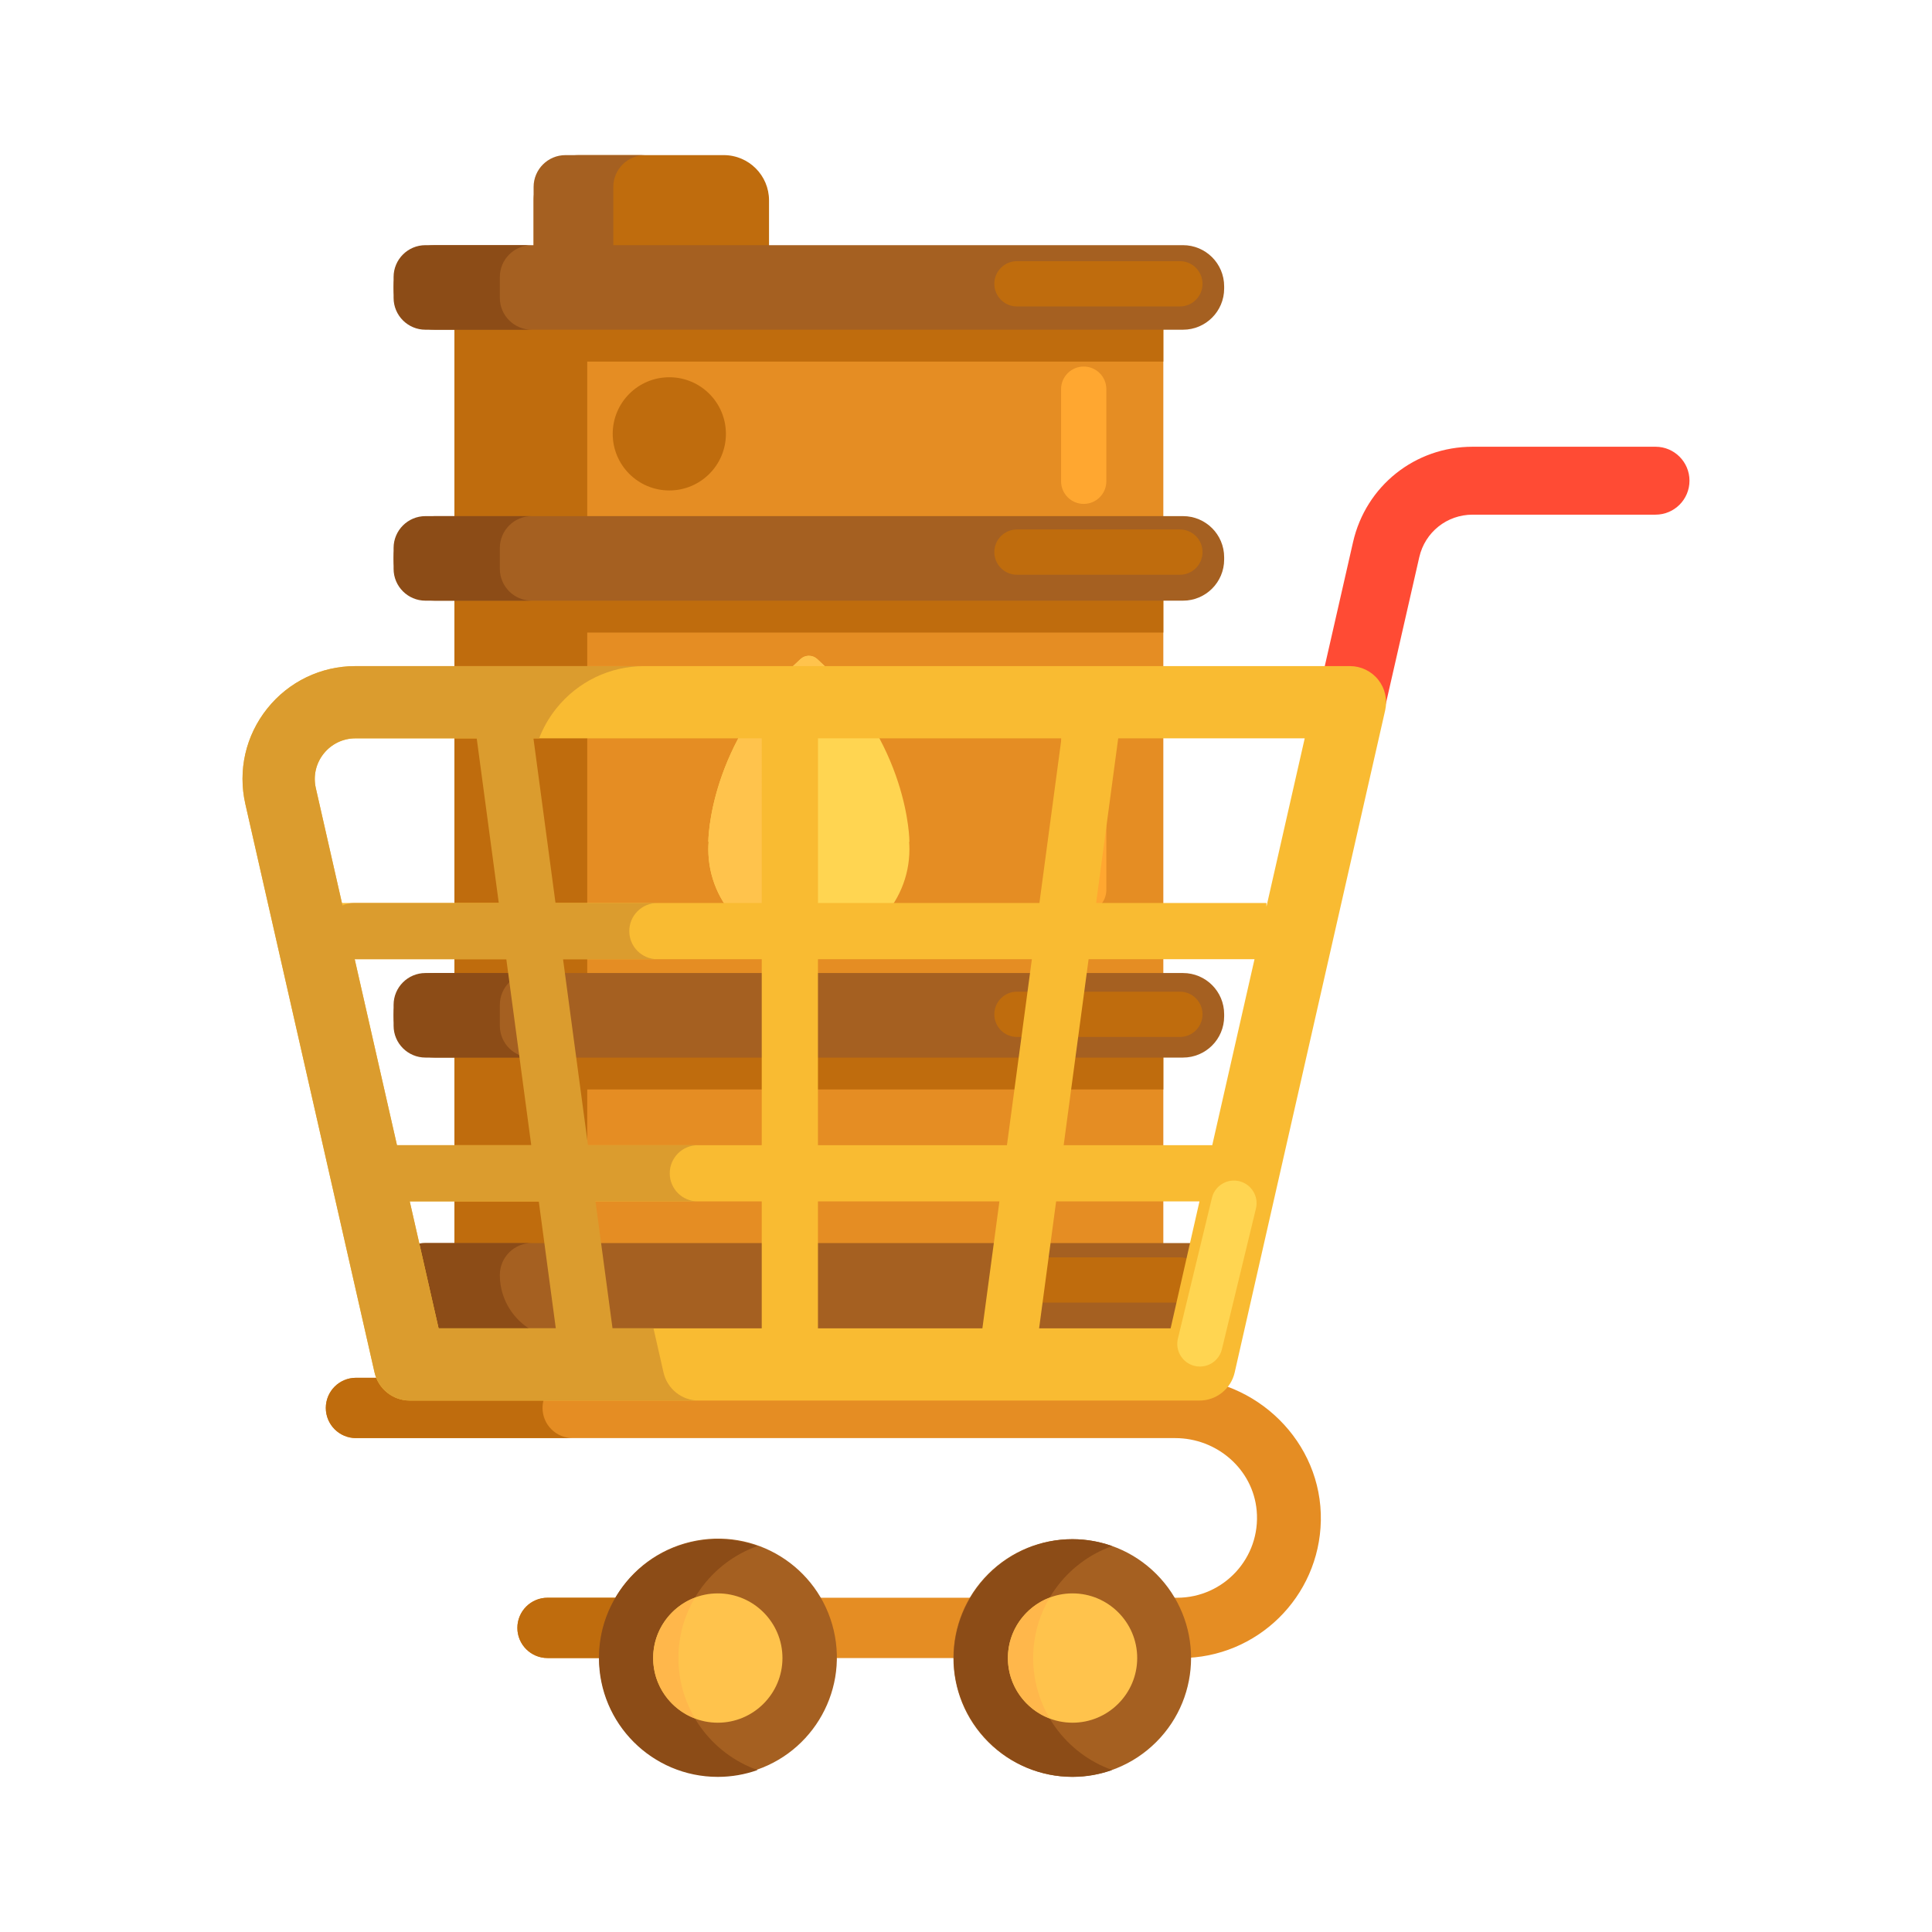 <?xml version="1.0" encoding="utf-8"?>
<!-- Generator: Adobe Illustrator 22.1.0, SVG Export Plug-In . SVG Version: 6.00 Build 0)  -->
<svg xmlns="http://www.w3.org/2000/svg" xmlns:xlink="http://www.w3.org/1999/xlink" version="1.1" id="Layer_1" x="0px" y="0px" viewBox="0 0 512 512" style="enable-background:new 0 0 512 512;" xml:space="preserve" width="512" height="512">
<style type="text/css">
	.st0{fill:#BF6C0D;}
	.st1{fill:#A56021;}
	.st2{fill:#8C4C17;}
	.st3{fill:#FFA730;}
	.st4{fill:#E58D23;}
	.st5{fill:#FFC34C;}
	.st6{fill:#FFDF74;}
	.st7{fill:#FFB74B;}
	.st8{fill:#FFD551;}
	.st9{fill:#F9BB32;}
	.st10{fill:#DB9C2E;}
	.st11{fill:#FCE575;}
	.st12{fill:#FFF4C1;}
	.st13{fill:#EACF32;}
	.st14{fill:#CCC033;}
	.st15{fill:#99AF17;}
	.st16{fill:#FF624B;}
	.st17{fill:#FF4B34;}
</style>
<g>
	<g>
		<g>
			<path class="st0" d="M191.8,41.109h-38.39c-6.627,0-12,5.373-12,12v22.276h62.39V53.109     C203.8,46.482,198.427,41.109,191.8,41.109z"/>
		</g>
	</g>
	<g>
		<g>
			<path class="st1" d="M149.858,41.109c-4.666,0-8.448,3.782-8.448,8.448v25.828h21.119V49.557c0-4.666,3.782-8.448,8.448-8.448     H149.858z"/>
		</g>
	</g>
	<g>
		<g>
			<rect x="120.425" y="75.385" class="st4" width="187.869" height="262.046"/>
		</g>
	</g>
	<g>
		<g>
			<rect x="120.425" y="75.385" class="st0" width="35.199" height="262.046"/>
		</g>
	</g>
	<g>
		<g>
			<path class="st1" d="M316.189,329.426H112.53c-4.543,0-8.225,3.683-8.225,8.225v0.668c0,9.085,7.365,16.45,16.45,16.45h187.209     c9.085,0,16.45-7.365,16.45-16.45v-0.668C324.415,333.109,320.732,329.426,316.189,329.426z"/>
		</g>
	</g>
	<g>
		<g>
			<path class="st8" d="M241.005,223.094c0,0,0.073-26.229-24.456-48.457c-1.243-1.126-3.136-1.126-4.379,0     c-24.529,22.228-24.456,48.457-24.456,48.457l0.079,0.006c-0.047,0.647-0.079,1.298-0.079,1.957     c0,14.716,11.93,26.646,26.646,26.646c14.716,0,26.646-11.93,26.646-26.646c0-0.659-0.032-1.31-0.079-1.957L241.005,223.094z"/>
		</g>
	</g>
	<g>
		<g>
			<path class="st2" d="M132.464,337.874L132.464,337.874c0-4.666,3.782-8.448,8.448-8.448h-28.159     c-4.666,0-8.448,3.782-8.448,8.448v0c0,9.331,7.564,16.896,16.896,16.896h28.159C140.028,354.77,132.464,347.205,132.464,337.874     z"/>
		</g>
	</g>
	<g>
		<g>
			<rect x="120.425" y="145.225" class="st0" width="187.869" height="22.407"/>
		</g>
	</g>
	<g>
		<g>
			<rect x="120.425" y="75.385" class="st0" width="187.869" height="20.442"/>
		</g>
	</g>
	<g>
		<g>
			<path class="st1" d="M313.506,64.972H115.213c-6.025,0-10.908,4.884-10.908,10.908v0.59c0,6.025,4.884,10.908,10.908,10.908     h198.293c6.024,0,10.908-4.884,10.908-10.908v-0.59C324.415,69.856,319.531,64.972,313.506,64.972z"/>
		</g>
	</g>
	<g>
		<g>
			<path class="st1" d="M313.506,136.778H115.213c-6.025,0-10.908,4.884-10.908,10.908v0.59c0,6.025,4.884,10.908,10.908,10.908     h198.293c6.024,0,10.908-4.884,10.908-10.908v-0.59C324.415,141.661,319.531,136.778,313.506,136.778z"/>
		</g>
	</g>
	<g>
		<g>
			<path class="st2" d="M132.464,78.931V73.42c0-4.666,3.782-8.448,8.448-8.448h-28.159c-4.666,0-8.448,3.782-8.448,8.448v5.511     c0,4.666,3.782,8.448,8.448,8.448h28.159C136.246,87.379,132.464,83.597,132.464,78.931z"/>
		</g>
	</g>
	<g>
		<g>
			<path class="st2" d="M132.464,150.737v-5.511c0-4.666,3.782-8.448,8.448-8.448h-28.159c-4.666,0-8.448,3.782-8.448,8.448v5.511     c0,4.666,3.782,8.448,8.448,8.448h28.159C136.246,159.184,132.464,155.402,132.464,150.737z"/>
		</g>
	</g>
	<g>
		<g>
			<rect x="120.425" y="266.309" class="st0" width="187.869" height="22.407"/>
		</g>
	</g>
	<g>
		<g>
			<path class="st1" d="M313.506,257.862H115.213c-6.025,0-10.908,4.884-10.908,10.908v0.59c0,6.025,4.884,10.908,10.908,10.908     h198.293c6.024,0,10.908-4.884,10.908-10.908v-0.59C324.415,262.745,319.531,257.862,313.506,257.862z"/>
		</g>
	</g>
	<g>
		<g>
			<path class="st2" d="M132.464,271.821v-5.511c0-4.666,3.782-8.448,8.448-8.448h-28.159c-4.666,0-8.448,3.782-8.448,8.448v5.511     c0,4.666,3.782,8.448,8.448,8.448h28.159C136.246,280.268,132.464,276.486,132.464,271.821z"/>
		</g>
	</g>
	<g>
		<g>
			<path class="st5" d="M203.202,225.056c0-0.659,0.032-1.31,0.079-1.956l-0.079-0.006c0,0-0.046-22.089,18.902-42.904     c-1.699-1.867-3.536-3.724-5.554-5.553c-1.243-1.126-3.136-1.126-4.379,0c-24.529,22.228-24.456,48.457-24.456,48.457     l0.079,0.006c-0.047,0.647-0.079,1.298-0.079,1.956c0,14.716,11.93,26.646,26.646,26.646c2.694,0,5.293-0.404,7.744-1.147     C211.165,247.237,203.202,237.078,203.202,225.056z"/>
		</g>
	</g>
	<g>
		<g>
			<path class="st3" d="M287.194,180.062c-3.313,0-6,2.687-6,6v49.748c0,3.313,2.687,6,6,6s6-2.687,6-6v-49.748     C293.194,182.749,290.508,180.062,287.194,180.062z"/>
		</g>
	</g>
	<g>
		<g>
			<path class="st0" d="M312.682,262.806h-43.177c-3.313,0-6,2.687-6,6s2.687,6,6,6h43.177c3.313,0,6-2.687,6-6     S315.995,262.806,312.682,262.806z"/>
		</g>
	</g>
	<g>
		<g>
			<path class="st0" d="M312.682,140.314h-43.177c-3.313,0-6,2.687-6,6s2.687,6,6,6h43.177c3.313,0,6-2.687,6-6     S315.995,140.314,312.682,140.314z"/>
		</g>
	</g>
	<g>
		<g>
			<path class="st0" d="M312.682,69.213h-43.177c-3.313,0-6,2.687-6,6s2.687,6,6,6h43.177c3.313,0,6-2.687,6-6     S315.995,69.213,312.682,69.213z"/>
		</g>
	</g>
	<g>
		<g>
			<path class="st0" d="M312.682,333.204h-43.177c-3.313,0-6,2.687-6,6s2.687,6,6,6h43.177c3.313,0,6-2.687,6-6     S315.995,333.204,312.682,333.204z"/>
		</g>
	</g>
	<g>
		<g>
			<path class="st3" d="M287.194,97.137c-3.313,0-6,2.687-6,6v24.404c0,3.313,2.687,6,6,6s6-2.687,6-6v-24.404     C293.194,99.824,290.508,97.137,287.194,97.137z"/>
		</g>
	</g>
	<g>
		<g>
			<circle class="st0" cx="177.375" cy="114.976" r="15"/>
		</g>
	</g>
	<g>
		<g>
			<path class="st4" d="M312.142,365.129H94.334c-4.413,0-7.991,3.578-7.991,7.991s3.578,7.991,7.991,7.991h217.115     c11.025,0,20.597,8.226,21.584,19.207c1.126,12.535-8.759,23.098-21.065,23.098H145.1c-4.413,0-7.991,3.578-7.991,7.991     c0,4.413,3.578,7.991,7.991,7.991h167.809c20.255,0,36.723-16.218,37.126-36.377     C350.452,382.185,332.982,365.129,312.142,365.129z"/>
		</g>
	</g>
	<g>
		<g>
			<g>
				<path class="st0" d="M143.777,373.12c0-4.413,3.578-7.991,7.991-7.991H94.334c-4.413,0-7.991,3.577-7.991,7.991      s3.578,7.991,7.991,7.991h57.434C147.355,381.111,143.777,377.533,143.777,373.12z"/>
			</g>
		</g>
		<g>
			<g>
				<path class="st0" d="M194.543,431.407c0-4.413,3.577-7.991,7.991-7.991H145.1c-4.413,0-7.991,3.578-7.991,7.991      s3.578,7.991,7.991,7.991h57.434C198.12,439.397,194.543,435.82,194.543,431.407z"/>
			</g>
		</g>
	</g>
	<g>
		<g>
			
				<ellipse transform="matrix(0.973 -0.23 0.23 0.973 -95.864 55.459)" class="st1" cx="190.225" cy="439.397" rx="31.494" ry="31.493"/>
		</g>
	</g>
	<g>
		<g>
			
				<ellipse transform="matrix(0.707 -0.707 0.707 0.707 -227.45 329.681)" class="st1" cx="284.235" cy="439.397" rx="31.493" ry="31.493"/>
		</g>
	</g>
	<g>
		<g>
			<path class="st2" d="M179.791,439.397c0-13.699,8.75-25.351,20.964-29.683c-3.293-1.168-6.836-1.81-10.53-1.81     c-17.393,0-31.494,14.1-31.494,31.493c0,17.394,14.1,31.494,31.494,31.494c3.694,0,7.236-0.642,10.53-1.81     C188.541,464.748,179.791,453.097,179.791,439.397z"/>
		</g>
	</g>
	<g>
		<g>
			<path class="st2" d="M273.801,439.397c0-13.684,8.73-25.325,20.923-29.669c-3.288-1.176-6.817-1.824-10.488-1.824     c-17.277,0-31.493,14.216-31.493,31.493s14.217,31.494,31.493,31.494c3.662,0,7.196-0.646,10.493-1.822     C282.533,464.726,273.801,453.084,273.801,439.397z"/>
		</g>
	</g>
	<g>
		<g>
			<path class="st5" d="M190.225,422.263c-9.448,0-17.135,7.687-17.135,17.135c0,9.449,7.687,17.136,17.135,17.136     s17.135-7.687,17.135-17.136C207.36,429.949,199.673,422.263,190.225,422.263z"/>
		</g>
	</g>
	<g>
		<g>
			<path class="st5" d="M284.235,422.263c-9.448,0-17.135,7.687-17.135,17.135c0,9.449,7.687,17.136,17.135,17.136     c9.449,0,17.136-7.687,17.136-17.136C301.371,429.949,293.684,422.263,284.235,422.263z"/>
		</g>
	</g>
	<g>
		<g>
			<path class="st7" d="M179.791,439.397c0-5.849,1.606-11.319,4.385-16.011c-6.468,2.452-11.085,8.695-11.085,16.011     c0,7.317,4.618,13.56,11.086,16.012C181.397,450.717,179.791,445.247,179.791,439.397z"/>
		</g>
	</g>
	<g>
		<g>
			<path class="st7" d="M273.801,439.397c0-5.849,1.605-11.318,4.385-16.011c-6.467,2.452-11.085,8.695-11.085,16.011     c0,7.317,4.618,13.56,11.085,16.012C275.407,450.717,273.801,445.247,273.801,439.397z"/>
		</g>
	</g>
	<g>
		<g>
			<g>
				<path class="st17" d="M438.73,118.39H390.26c-15.265,0-28.296,10.394-31.689,25.276l-47.714,209.229      c-1.105,4.846,1.927,9.67,6.773,10.776c0.674,0.153,1.347,0.227,2.009,0.227c4.106,0,7.815-2.828,8.767-7.001l47.714-209.229      c1.515-6.64,7.329-11.278,14.141-11.278h48.471c4.971,0,9-4.029,9-9S443.701,118.39,438.73,118.39z"/>
			</g>
		</g>
		<g>
			<g>
				<path class="st9" d="M365.235,180.124c-1.816-2.275-4.569-3.601-7.481-3.601H94.207c-9.155,0-17.68,4.103-23.39,11.258      c-5.711,7.154-7.822,16.376-5.793,25.303l34.233,150.629c0.99,4.359,4.865,7.451,9.334,7.451h209.28      c4.469,0,8.344-3.092,9.334-7.451l39.884-175.496C367.734,185.377,367.051,182.399,365.235,180.124z M216.768,195.667h64.535      l-5.849,43.635h-58.686V195.667z M201.868,352.019h-85.637l-7.644-33.634h93.281V352.019z M201.868,303.486h-96.667L94,254.202      h107.868V303.486z M201.868,239.303H90.614l-6.923-30.461c-0.731-3.217,0.03-6.54,2.088-9.118      c2.057-2.577,5.129-4.056,8.427-4.056h107.662V239.303z M260.345,352.019h-43.577v-33.634h48.086L260.345,352.019z       M266.851,303.486h-50.083v-49.284h56.689L266.851,303.486z M310.229,352.019h-34.852l4.509-33.634h37.987L310.229,352.019z       M321.259,303.486h-39.376l6.606-49.284h43.97L321.259,303.486z M335.622,240.287v-0.984h-45.136l5.849-43.635h49.427      L335.622,240.287z"/>
			</g>
		</g>
		<g>
			<g>
				<path class="st10" d="M175.835,363.712l-2.657-11.693h-10.854l-4.508-33.634h27.12c-4.114,0-7.449-3.335-7.449-7.45      s3.335-7.449,7.449-7.449h-29.117l-6.606-49.284h25c-4.114,0-7.449-3.335-7.449-7.45c0-4.114,3.335-7.449,7.449-7.449h-26.997      l-5.849-43.635h1.5c1.087-2.803,2.597-5.466,4.53-7.887c5.711-7.155,14.236-11.258,23.391-11.258H94.207      c-9.155,0-17.68,4.103-23.39,11.258c-5.711,7.154-7.822,16.376-5.793,25.303l34.233,150.629c0.99,4.359,4.865,7.451,9.334,7.451      h76.578C180.699,371.164,176.825,368.071,175.835,363.712z M90.763,239.956l-7.071-31.115c-0.731-3.217,0.03-6.54,2.088-9.118      c2.057-2.577,5.129-4.056,8.427-4.056h32.126l5.849,43.635H93.804C92.719,239.303,91.692,239.54,90.763,239.956z M94,254.202      h40.179l6.606,49.284h-35.584L94,254.202z M116.231,352.019l-7.644-33.634h34.195l4.509,33.634H116.231z"/>
			</g>
		</g>
		<g>
			<g>
				<path class="st8" d="M328.416,313.028c-3.22-0.778-6.464,1.201-7.242,4.421l-9.019,37.289c-0.779,3.221,1.201,6.463,4.422,7.243      c0.474,0.114,0.948,0.169,1.415,0.169c2.706,0,5.163-1.844,5.827-4.591l9.019-37.289      C333.616,317.049,331.637,313.807,328.416,313.028z"/>
			</g>
		</g>
	</g>
</g>
</svg>
